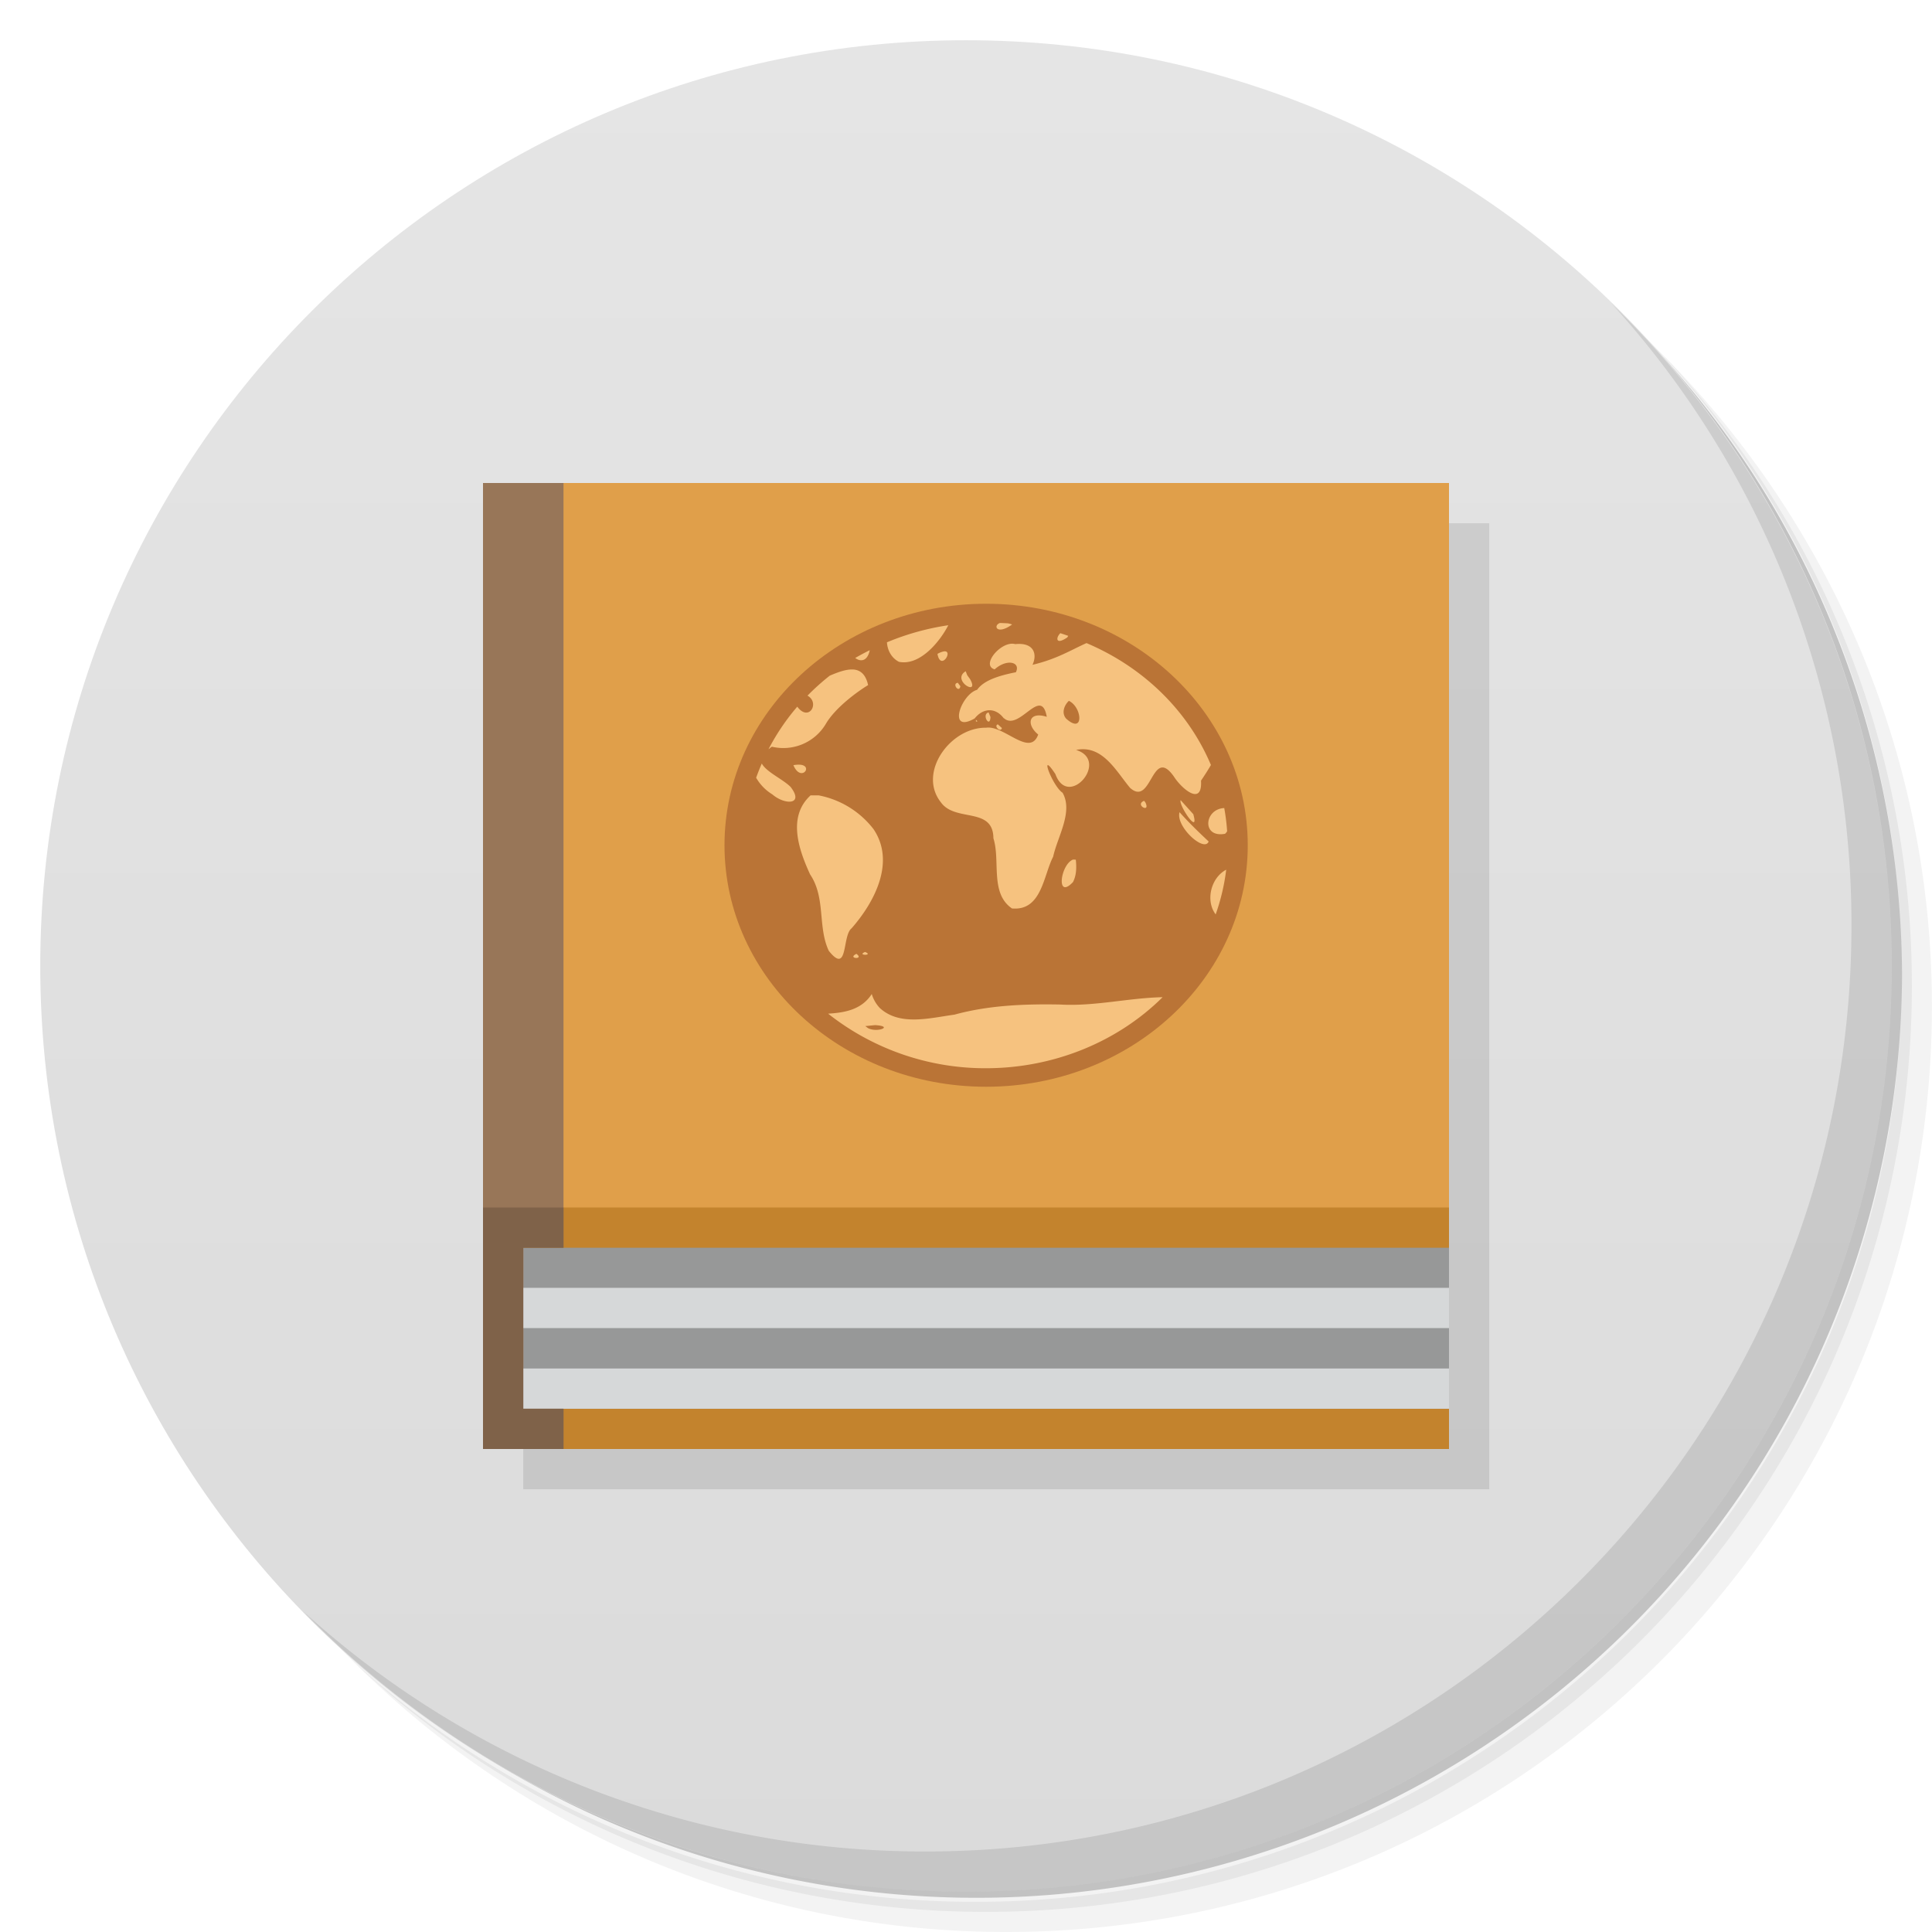 <svg xmlns="http://www.w3.org/2000/svg" viewBox="0 0 48 48">
  <defs>
    <linearGradient id="a" x1="1" x2="47" gradientUnits="userSpaceOnUse" gradientTransform="rotate(-90 24 24)">
      <stop stop-color="#dbdbdb"/>
      <stop offset="1" stop-color="#e5e5e5"/>
    </linearGradient>
  </defs>
  <path d="M36.31 5c5.859 4.062 9.688 10.831 9.688 18.5 0 12.426-10.07 22.5-22.5 22.5-7.669 0-14.438-3.828-18.5-9.688a23.24 23.24 0 0 0 3.781 4.969 22.923 22.923 0 0 0 15.469 5.969c12.703 0 23-10.298 23-23a22.92 22.92 0 0 0-5.969-15.469A23.216 23.216 0 0 0 36.31 5zm4.969 3.781A22.911 22.911 0 0 1 47.498 24.5c0 12.703-10.297 23-23 23a22.909 22.909 0 0 1-15.719-6.219C12.939 45.425 18.662 48 24.998 48c12.703 0 23-10.298 23-23 0-6.335-2.575-12.06-6.719-16.219z" opacity=".05"/>
  <path d="M41.28 8.781a22.923 22.923 0 0 1 5.969 15.469c0 12.703-10.297 23-23 23A22.92 22.92 0 0 1 8.78 41.281 22.911 22.911 0 0 0 24.499 47.5c12.703 0 23-10.298 23-23A22.909 22.909 0 0 0 41.28 8.781z" opacity=".1"/>
  <path d="M31.25 2.375C39.865 5.529 46 13.792 46 23.505c0 12.426-10.07 22.5-22.5 22.5-9.708 0-17.971-6.135-21.12-14.75a23 23 0 0 0 44.875-7 23 23 0 0 0-16-21.875z" opacity=".2"/>
  <path d="M24 1c12.703 0 23 10.297 23 23S36.703 47 24 47 1 36.703 1 24 11.297 1 24 1z" fill="url(#a)"/>
  <path d="M40.03 7.531A22.922 22.922 0 0 1 45.999 23c0 12.703-10.297 23-23 23A22.92 22.92 0 0 1 7.53 40.031C11.708 44.322 17.54 47 23.999 47c12.703 0 23-10.298 23-23 0-6.462-2.677-12.291-6.969-16.469z" opacity=".1"/>
  <path d="M13 13v24h24V13m-24 0" opacity=".1" fill-rule="evenodd"/>
  <g>
    <g fill-rule="evenodd">
      <path d="M12 12v24h24V12m-24 0" fill="#c3832d"/>
      <path d="M13 31v4h23v-4" fill="#979898"/>
      <path d="M12 12v18h24V12m-24 0" fill="#e09f4a"/>
      <path d="M13 31.996v1h23v-1M13 34v1h23v-1" fill="#d6d8d9"/>
      <path d="M14 12h-2v24h2v-1h-1v-4h1" fill="#987658"/>
      <path d="M14 30h-2v6h2v-1h-1v-4h1" fill="#7f6249"/>
    </g>
    <ellipse cy="21" cx="24.5" rx="6.5" ry="6" fill="#ba7436" fill-rule="evenodd"/>
    <path d="M24.842 15.478c-.175.064-.079.31.303.038-.038-.017-.067-.02-.1-.029a6.889 6.889 0 0 0-.203-.009zm-1.283.056a6.364 6.364 0 0 0-1.523.424c.012.195.11.389.299.485.525.105 1.019-.508 1.225-.909zm2.783.198c-.121.125-.105.297.172.106.012-.011.016-.028.027-.04-.066-.023-.132-.046-.199-.067zm.66.242c-.393.173-.734.397-1.35.543.123-.262.039-.562-.428-.514-.342-.097-.868.526-.512.627.302-.272.655-.183.527.072-.579.112-.835.258-.963.436-.401.114-.745 1.101-.061.712.209-.265.523-.281.729.004-.139-.324-.189-.275 0-.009.382.333.922-.818 1.063-.036-.454-.144-.518.192-.213.44-.206.574-.851-.238-1.295-.169-.89-.013-1.706 1.117-1.123 1.853.357.501 1.299.102 1.305.894.178.558-.091 1.365.461 1.743.738.067.779-.813 1.023-1.285.11-.503.503-1.117.234-1.59-.252-.162-.604-1.108-.178-.463.32.884 1.361-.339.514-.6.66-.137.998.535 1.342.943.542.484.536-1.069 1.09-.279.188.295.71.75.672.099.075-.112.164-.246.246-.389-.565-1.343-1.675-2.43-3.094-3.03zm-5.393.18c-.123.06-.243.125-.361.193.134.102.303.084.361-.193zm1.834.031a.51.51 0 0 0-.152.061c.081.443.415-.108.152-.061zm-2.248.449c-.174-.011-.38.068-.576.151h-.002a5.846 5.846 0 0 0-.555.498c.315.176.037.664-.254.274-.281.327-.52.682-.715 1.058.03-.021.047-.041.086-.063a1.228 1.228 0 0 0 1.336-.563c.236-.407.787-.807 1.053-.968-.061-.276-.2-.377-.373-.388zm2.797.043c-.371.226.361.645.109.195l-.07-.096zm-.195.287c-.157.017.033.268.063.085zm2.758.449h.002c.332.158.381.845-.068.442-.121-.136-.053-.329.066-.442zm-1.994.287c-.185.046.037.407.047.114zm-.314.182c.002.036-.015.057.039.038zm.543.114c-.11.043.074.212.102.092zm-5.863.972a5.695 5.695 0 0 0-.141.355c.093.16.222.302.402.413.314.27.798.262.455-.184-.189-.191-.608-.374-.717-.584zm.963.032a.646.646 0 0 0-.178.011c.182.429.498.027.178-.011m.248.761c-.583.535-.289 1.356-.012 1.962.395.588.183 1.3.465 1.9.49.613.325-.375.568-.561.576-.658 1.092-1.65.543-2.463a2.258 2.258 0 0 0-1.361-.838h-.201zm9.195.119c-.059.113.473.909.314.348zm-.908.016c-.246.098.169.323.031.038zm1.99.18c-.496.024-.564.745.018.64.028-.016.036-.041.055-.061a5.144 5.144 0 0 0-.072-.579zm-1.109.099l-.002.002.002.002v-.004zm0 .004c-.105.35.613 1.01.723.728-.252-.237-.494-.47-.723-.728zm-2.648 1.177c-.314.126-.426 1.01 0 .559.089-.172.09-.371.07-.557zm3.807.251c-.383.202-.519.771-.262 1.111.128-.361.216-.733.262-1.111zm-8.973 2.044c-.223.093.231.094 0 0zm-.215.047c-.245.121.209.151 0 0zm.381.999c-.246.381-.654.463-1.084.487a6.3 6.3 0 0 0 3.928 1.356c1.663-.002 3.25-.642 4.383-1.765-.854.018-1.69.232-2.549.182-.882-.016-1.773.018-2.625.252-.605.081-1.358.293-1.855-.168a.873.873 0 0 1-.197-.344zm.084.772c.48.029.048.196-.178.074l-.066-.05z" fill="#f6c27f"/>
  </g>
</svg>
